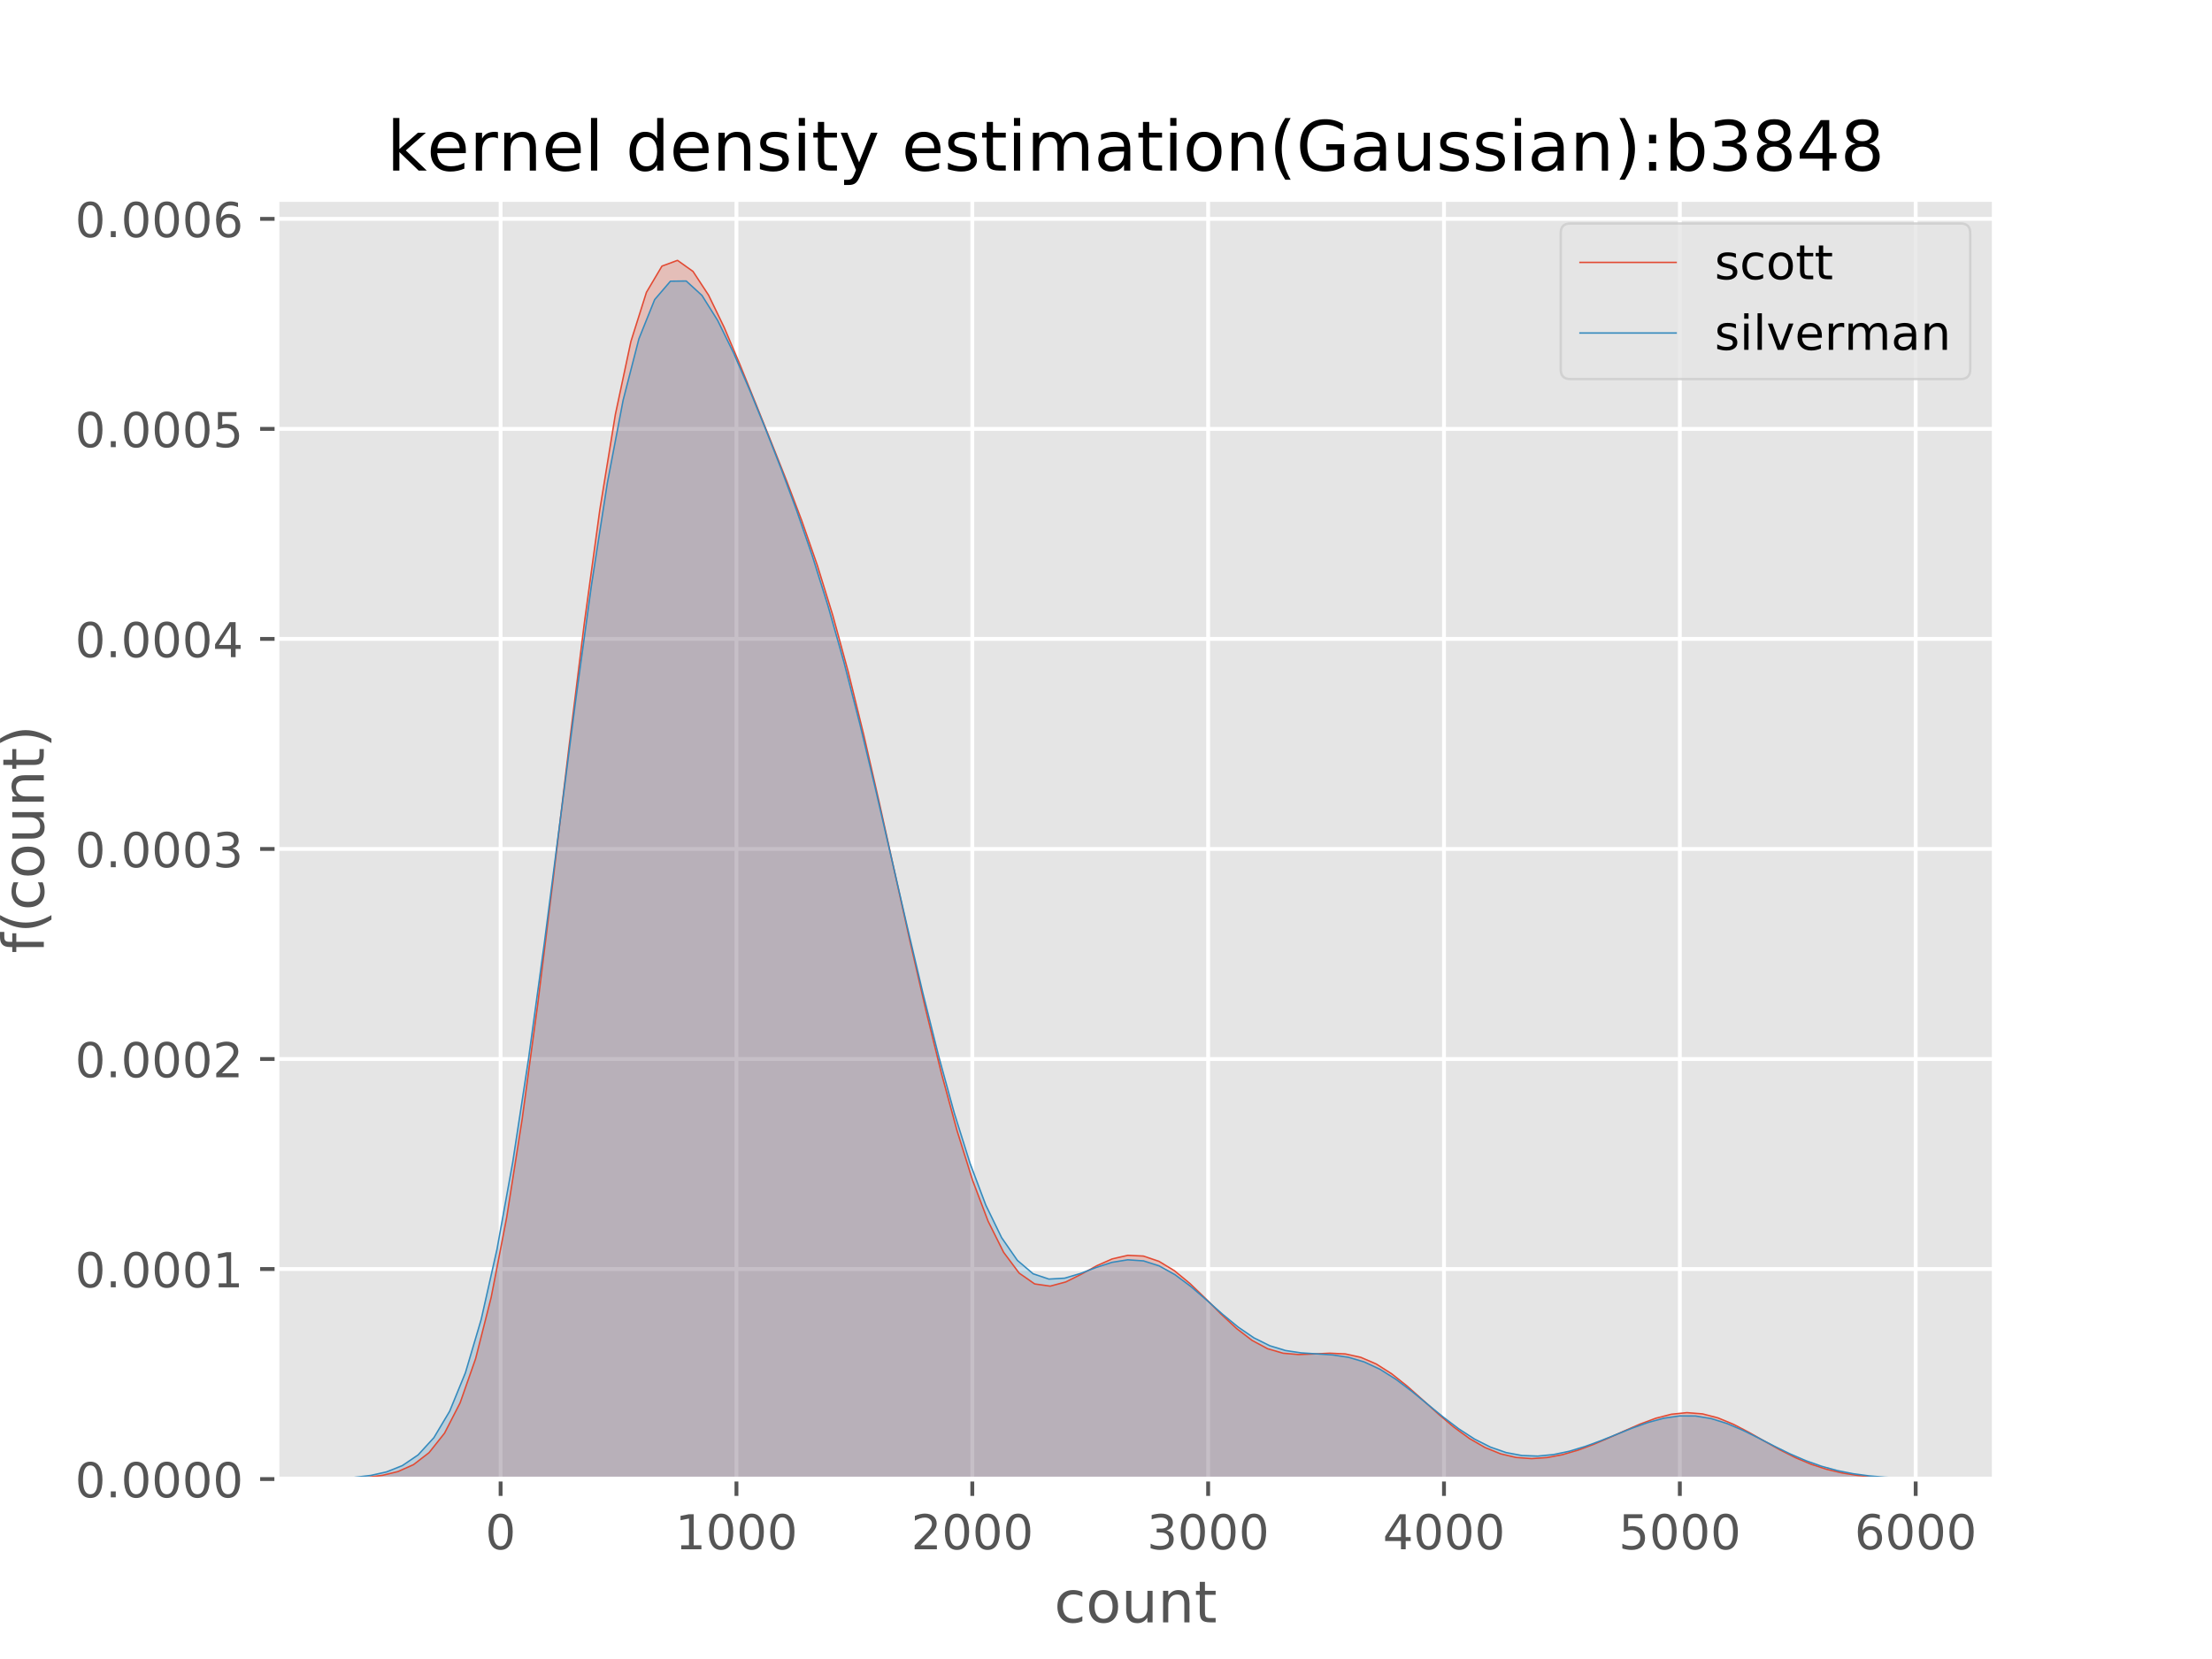 <?xml version="1.0" encoding="utf-8" standalone="no"?>
<!DOCTYPE svg PUBLIC "-//W3C//DTD SVG 1.1//EN"
  "http://www.w3.org/Graphics/SVG/1.1/DTD/svg11.dtd">
<!-- Created with matplotlib (http://matplotlib.org/) -->
<svg height="345pt" version="1.1" viewBox="0 0 460 345" width="460pt" xmlns="http://www.w3.org/2000/svg" xmlns:xlink="http://www.w3.org/1999/xlink">
 <defs>
  <style type="text/css">
*{stroke-linecap:butt;stroke-linejoin:round;}
  </style>
 </defs>
 <g id="figure_1">
  <g id="patch_1">
   <path d="M 0 345.6 
L 460.8 345.6 
L 460.8 0 
L 0 0 
z
" style="fill:#ffffff;"/>
  </g>
  <g id="axes_1">
   <g id="patch_2">
    <path d="M 57.6 307.584 
L 414.72 307.584 
L 414.72 41.472 
L 57.6 41.472 
z
" style="fill:#e5e5e5;"/>
   </g>
   <g id="matplotlib.axis_1">
    <g id="xtick_1">
     <g id="line2d_1">
      <path clip-path="url(#pe3bf2b1cbb)" d="M 104.105 307.584 
L 104.105 41.472 
" style="fill:none;stroke:#ffffff;stroke-linecap:square;stroke-width:0.8;"/>
     </g>
     <g id="line2d_2">
      <defs>
       <path d="M 0 0 
L 0 3.5 
" id="m40f4947bb1" style="stroke:#555555;stroke-width:0.8;"/>
      </defs>
      <g>
       <use style="fill:#555555;stroke:#555555;stroke-width:0.8;" x="104.105" xlink:href="#m40f4947bb1" y="307.584"/>
      </g>
     </g>
     <g id="text_1">
      <!-- 0 -->
      <defs>
       <path d="M 31.781 66.406 
Q 24.172 66.406 20.328 58.906 
Q 16.5 51.422 16.5 36.375 
Q 16.5 21.391 20.328 13.891 
Q 24.172 6.391 31.781 6.391 
Q 39.453 6.391 43.281 13.891 
Q 47.125 21.391 47.125 36.375 
Q 47.125 51.422 43.281 58.906 
Q 39.453 66.406 31.781 66.406 
z
M 31.781 74.219 
Q 44.047 74.219 50.516 64.516 
Q 56.984 54.828 56.984 36.375 
Q 56.984 17.969 50.516 8.266 
Q 44.047 -1.422 31.781 -1.422 
Q 19.531 -1.422 13.062 8.266 
Q 6.594 17.969 6.594 36.375 
Q 6.594 54.828 13.062 64.516 
Q 19.531 74.219 31.781 74.219 
z
" id="DejaVuSans-30"/>
      </defs>
      <g style="fill:#555555;" transform="translate(100.924 322.182)scale(0.1 -0.1)">
       <use xlink:href="#DejaVuSans-30"/>
      </g>
     </g>
    </g>
    <g id="xtick_2">
     <g id="line2d_3">
      <path clip-path="url(#pe3bf2b1cbb)" d="M 153.15 307.584 
L 153.15 41.472 
" style="fill:none;stroke:#ffffff;stroke-linecap:square;stroke-width:0.8;"/>
     </g>
     <g id="line2d_4">
      <g>
       <use style="fill:#555555;stroke:#555555;stroke-width:0.8;" x="153.15" xlink:href="#m40f4947bb1" y="307.584"/>
      </g>
     </g>
     <g id="text_2">
      <!-- 1000 -->
      <defs>
       <path d="M 12.406 8.297 
L 28.516 8.297 
L 28.516 63.922 
L 10.984 60.406 
L 10.984 69.391 
L 28.422 72.906 
L 38.281 72.906 
L 38.281 8.297 
L 54.391 8.297 
L 54.391 0 
L 12.406 0 
z
" id="DejaVuSans-31"/>
      </defs>
      <g style="fill:#555555;" transform="translate(140.425 322.182)scale(0.1 -0.1)">
       <use xlink:href="#DejaVuSans-31"/>
       <use x="63.623" xlink:href="#DejaVuSans-30"/>
       <use x="127.246" xlink:href="#DejaVuSans-30"/>
       <use x="190.869" xlink:href="#DejaVuSans-30"/>
      </g>
     </g>
    </g>
    <g id="xtick_3">
     <g id="line2d_5">
      <path clip-path="url(#pe3bf2b1cbb)" d="M 202.196 307.584 
L 202.196 41.472 
" style="fill:none;stroke:#ffffff;stroke-linecap:square;stroke-width:0.8;"/>
     </g>
     <g id="line2d_6">
      <g>
       <use style="fill:#555555;stroke:#555555;stroke-width:0.8;" x="202.196" xlink:href="#m40f4947bb1" y="307.584"/>
      </g>
     </g>
     <g id="text_3">
      <!-- 2000 -->
      <defs>
       <path d="M 19.188 8.297 
L 53.609 8.297 
L 53.609 0 
L 7.328 0 
L 7.328 8.297 
Q 12.938 14.109 22.625 23.891 
Q 32.328 33.688 34.812 36.531 
Q 39.547 41.844 41.422 45.531 
Q 43.312 49.219 43.312 52.781 
Q 43.312 58.594 39.234 62.25 
Q 35.156 65.922 28.609 65.922 
Q 23.969 65.922 18.812 64.312 
Q 13.672 62.703 7.812 59.422 
L 7.812 69.391 
Q 13.766 71.781 18.938 73 
Q 24.125 74.219 28.422 74.219 
Q 39.75 74.219 46.484 68.547 
Q 53.219 62.891 53.219 53.422 
Q 53.219 48.922 51.531 44.891 
Q 49.859 40.875 45.406 35.406 
Q 44.188 33.984 37.641 27.219 
Q 31.109 20.453 19.188 8.297 
z
" id="DejaVuSans-32"/>
      </defs>
      <g style="fill:#555555;" transform="translate(189.471 322.182)scale(0.1 -0.1)">
       <use xlink:href="#DejaVuSans-32"/>
       <use x="63.623" xlink:href="#DejaVuSans-30"/>
       <use x="127.246" xlink:href="#DejaVuSans-30"/>
       <use x="190.869" xlink:href="#DejaVuSans-30"/>
      </g>
     </g>
    </g>
    <g id="xtick_4">
     <g id="line2d_7">
      <path clip-path="url(#pe3bf2b1cbb)" d="M 251.241 307.584 
L 251.241 41.472 
" style="fill:none;stroke:#ffffff;stroke-linecap:square;stroke-width:0.8;"/>
     </g>
     <g id="line2d_8">
      <g>
       <use style="fill:#555555;stroke:#555555;stroke-width:0.8;" x="251.241" xlink:href="#m40f4947bb1" y="307.584"/>
      </g>
     </g>
     <g id="text_4">
      <!-- 3000 -->
      <defs>
       <path d="M 40.578 39.312 
Q 47.656 37.797 51.625 33 
Q 55.609 28.219 55.609 21.188 
Q 55.609 10.406 48.188 4.484 
Q 40.766 -1.422 27.094 -1.422 
Q 22.516 -1.422 17.656 -0.516 
Q 12.797 0.391 7.625 2.203 
L 7.625 11.719 
Q 11.719 9.328 16.594 8.109 
Q 21.484 6.891 26.812 6.891 
Q 36.078 6.891 40.938 10.547 
Q 45.797 14.203 45.797 21.188 
Q 45.797 27.641 41.281 31.266 
Q 36.766 34.906 28.719 34.906 
L 20.219 34.906 
L 20.219 43.016 
L 29.109 43.016 
Q 36.375 43.016 40.234 45.922 
Q 44.094 48.828 44.094 54.297 
Q 44.094 59.906 40.109 62.906 
Q 36.141 65.922 28.719 65.922 
Q 24.656 65.922 20.016 65.031 
Q 15.375 64.156 9.812 62.312 
L 9.812 71.094 
Q 15.438 72.656 20.344 73.438 
Q 25.25 74.219 29.594 74.219 
Q 40.828 74.219 47.359 69.109 
Q 53.906 64.016 53.906 55.328 
Q 53.906 49.266 50.438 45.094 
Q 46.969 40.922 40.578 39.312 
z
" id="DejaVuSans-33"/>
      </defs>
      <g style="fill:#555555;" transform="translate(238.516 322.182)scale(0.1 -0.1)">
       <use xlink:href="#DejaVuSans-33"/>
       <use x="63.623" xlink:href="#DejaVuSans-30"/>
       <use x="127.246" xlink:href="#DejaVuSans-30"/>
       <use x="190.869" xlink:href="#DejaVuSans-30"/>
      </g>
     </g>
    </g>
    <g id="xtick_5">
     <g id="line2d_9">
      <path clip-path="url(#pe3bf2b1cbb)" d="M 300.287 307.584 
L 300.287 41.472 
" style="fill:none;stroke:#ffffff;stroke-linecap:square;stroke-width:0.8;"/>
     </g>
     <g id="line2d_10">
      <g>
       <use style="fill:#555555;stroke:#555555;stroke-width:0.8;" x="300.287" xlink:href="#m40f4947bb1" y="307.584"/>
      </g>
     </g>
     <g id="text_5">
      <!-- 4000 -->
      <defs>
       <path d="M 37.797 64.312 
L 12.891 25.391 
L 37.797 25.391 
z
M 35.203 72.906 
L 47.609 72.906 
L 47.609 25.391 
L 58.016 25.391 
L 58.016 17.188 
L 47.609 17.188 
L 47.609 0 
L 37.797 0 
L 37.797 17.188 
L 4.891 17.188 
L 4.891 26.703 
z
" id="DejaVuSans-34"/>
      </defs>
      <g style="fill:#555555;" transform="translate(287.562 322.182)scale(0.1 -0.1)">
       <use xlink:href="#DejaVuSans-34"/>
       <use x="63.623" xlink:href="#DejaVuSans-30"/>
       <use x="127.246" xlink:href="#DejaVuSans-30"/>
       <use x="190.869" xlink:href="#DejaVuSans-30"/>
      </g>
     </g>
    </g>
    <g id="xtick_6">
     <g id="line2d_11">
      <path clip-path="url(#pe3bf2b1cbb)" d="M 349.333 307.584 
L 349.333 41.472 
" style="fill:none;stroke:#ffffff;stroke-linecap:square;stroke-width:0.8;"/>
     </g>
     <g id="line2d_12">
      <g>
       <use style="fill:#555555;stroke:#555555;stroke-width:0.8;" x="349.333" xlink:href="#m40f4947bb1" y="307.584"/>
      </g>
     </g>
     <g id="text_6">
      <!-- 5000 -->
      <defs>
       <path d="M 10.797 72.906 
L 49.516 72.906 
L 49.516 64.594 
L 19.828 64.594 
L 19.828 46.734 
Q 21.969 47.469 24.109 47.828 
Q 26.266 48.188 28.422 48.188 
Q 40.625 48.188 47.75 41.5 
Q 54.891 34.812 54.891 23.391 
Q 54.891 11.625 47.562 5.094 
Q 40.234 -1.422 26.906 -1.422 
Q 22.312 -1.422 17.547 -0.641 
Q 12.797 0.141 7.719 1.703 
L 7.719 11.625 
Q 12.109 9.234 16.797 8.062 
Q 21.484 6.891 26.703 6.891 
Q 35.156 6.891 40.078 11.328 
Q 45.016 15.766 45.016 23.391 
Q 45.016 31 40.078 35.438 
Q 35.156 39.891 26.703 39.891 
Q 22.75 39.891 18.812 39.016 
Q 14.891 38.141 10.797 36.281 
z
" id="DejaVuSans-35"/>
      </defs>
      <g style="fill:#555555;" transform="translate(336.608 322.182)scale(0.1 -0.1)">
       <use xlink:href="#DejaVuSans-35"/>
       <use x="63.623" xlink:href="#DejaVuSans-30"/>
       <use x="127.246" xlink:href="#DejaVuSans-30"/>
       <use x="190.869" xlink:href="#DejaVuSans-30"/>
      </g>
     </g>
    </g>
    <g id="xtick_7">
     <g id="line2d_13">
      <path clip-path="url(#pe3bf2b1cbb)" d="M 398.378 307.584 
L 398.378 41.472 
" style="fill:none;stroke:#ffffff;stroke-linecap:square;stroke-width:0.8;"/>
     </g>
     <g id="line2d_14">
      <g>
       <use style="fill:#555555;stroke:#555555;stroke-width:0.8;" x="398.378" xlink:href="#m40f4947bb1" y="307.584"/>
      </g>
     </g>
     <g id="text_7">
      <!-- 6000 -->
      <defs>
       <path d="M 33.016 40.375 
Q 26.375 40.375 22.484 35.828 
Q 18.609 31.297 18.609 23.391 
Q 18.609 15.531 22.484 10.953 
Q 26.375 6.391 33.016 6.391 
Q 39.656 6.391 43.531 10.953 
Q 47.406 15.531 47.406 23.391 
Q 47.406 31.297 43.531 35.828 
Q 39.656 40.375 33.016 40.375 
z
M 52.594 71.297 
L 52.594 62.312 
Q 48.875 64.062 45.094 64.984 
Q 41.312 65.922 37.594 65.922 
Q 27.828 65.922 22.672 59.328 
Q 17.531 52.734 16.797 39.406 
Q 19.672 43.656 24.016 45.922 
Q 28.375 48.188 33.594 48.188 
Q 44.578 48.188 50.953 41.516 
Q 57.328 34.859 57.328 23.391 
Q 57.328 12.156 50.688 5.359 
Q 44.047 -1.422 33.016 -1.422 
Q 20.359 -1.422 13.672 8.266 
Q 6.984 17.969 6.984 36.375 
Q 6.984 53.656 15.188 63.938 
Q 23.391 74.219 37.203 74.219 
Q 40.922 74.219 44.703 73.484 
Q 48.484 72.75 52.594 71.297 
z
" id="DejaVuSans-36"/>
      </defs>
      <g style="fill:#555555;" transform="translate(385.653 322.182)scale(0.1 -0.1)">
       <use xlink:href="#DejaVuSans-36"/>
       <use x="63.623" xlink:href="#DejaVuSans-30"/>
       <use x="127.246" xlink:href="#DejaVuSans-30"/>
       <use x="190.869" xlink:href="#DejaVuSans-30"/>
      </g>
     </g>
    </g>
    <g id="text_8">
     <!-- count -->
     <defs>
      <path d="M 48.781 52.594 
L 48.781 44.188 
Q 44.969 46.297 41.141 47.344 
Q 37.312 48.391 33.406 48.391 
Q 24.656 48.391 19.812 42.844 
Q 14.984 37.312 14.984 27.297 
Q 14.984 17.281 19.812 11.734 
Q 24.656 6.203 33.406 6.203 
Q 37.312 6.203 41.141 7.25 
Q 44.969 8.297 48.781 10.406 
L 48.781 2.094 
Q 45.016 0.344 40.984 -0.531 
Q 36.969 -1.422 32.422 -1.422 
Q 20.062 -1.422 12.781 6.344 
Q 5.516 14.109 5.516 27.297 
Q 5.516 40.672 12.859 48.328 
Q 20.219 56 33.016 56 
Q 37.156 56 41.109 55.141 
Q 45.062 54.297 48.781 52.594 
z
" id="DejaVuSans-63"/>
      <path d="M 30.609 48.391 
Q 23.391 48.391 19.188 42.75 
Q 14.984 37.109 14.984 27.297 
Q 14.984 17.484 19.156 11.844 
Q 23.344 6.203 30.609 6.203 
Q 37.797 6.203 41.984 11.859 
Q 46.188 17.531 46.188 27.297 
Q 46.188 37.016 41.984 42.703 
Q 37.797 48.391 30.609 48.391 
z
M 30.609 56 
Q 42.328 56 49.016 48.375 
Q 55.719 40.766 55.719 27.297 
Q 55.719 13.875 49.016 6.219 
Q 42.328 -1.422 30.609 -1.422 
Q 18.844 -1.422 12.172 6.219 
Q 5.516 13.875 5.516 27.297 
Q 5.516 40.766 12.172 48.375 
Q 18.844 56 30.609 56 
z
" id="DejaVuSans-6f"/>
      <path d="M 8.5 21.578 
L 8.5 54.688 
L 17.484 54.688 
L 17.484 21.922 
Q 17.484 14.156 20.5 10.266 
Q 23.531 6.391 29.594 6.391 
Q 36.859 6.391 41.078 11.031 
Q 45.312 15.672 45.312 23.688 
L 45.312 54.688 
L 54.297 54.688 
L 54.297 0 
L 45.312 0 
L 45.312 8.406 
Q 42.047 3.422 37.719 1 
Q 33.406 -1.422 27.688 -1.422 
Q 18.266 -1.422 13.375 4.438 
Q 8.5 10.297 8.5 21.578 
z
M 31.109 56 
z
" id="DejaVuSans-75"/>
      <path d="M 54.891 33.016 
L 54.891 0 
L 45.906 0 
L 45.906 32.719 
Q 45.906 40.484 42.875 44.328 
Q 39.844 48.188 33.797 48.188 
Q 26.516 48.188 22.312 43.547 
Q 18.109 38.922 18.109 30.906 
L 18.109 0 
L 9.078 0 
L 9.078 54.688 
L 18.109 54.688 
L 18.109 46.188 
Q 21.344 51.125 25.703 53.562 
Q 30.078 56 35.797 56 
Q 45.219 56 50.047 50.172 
Q 54.891 44.344 54.891 33.016 
z
" id="DejaVuSans-6e"/>
      <path d="M 18.312 70.219 
L 18.312 54.688 
L 36.812 54.688 
L 36.812 47.703 
L 18.312 47.703 
L 18.312 18.016 
Q 18.312 11.328 20.141 9.422 
Q 21.969 7.516 27.594 7.516 
L 36.812 7.516 
L 36.812 0 
L 27.594 0 
Q 17.188 0 13.234 3.875 
Q 9.281 7.766 9.281 18.016 
L 9.281 47.703 
L 2.688 47.703 
L 2.688 54.688 
L 9.281 54.688 
L 9.281 70.219 
z
" id="DejaVuSans-74"/>
     </defs>
     <g style="fill:#555555;" transform="translate(219.232 337.38)scale(0.12 -0.12)">
      <use xlink:href="#DejaVuSans-63"/>
      <use x="54.98" xlink:href="#DejaVuSans-6f"/>
      <use x="116.162" xlink:href="#DejaVuSans-75"/>
      <use x="179.541" xlink:href="#DejaVuSans-6e"/>
      <use x="242.92" xlink:href="#DejaVuSans-74"/>
     </g>
    </g>
   </g>
   <g id="matplotlib.axis_2">
    <g id="ytick_1">
     <g id="line2d_15">
      <path clip-path="url(#pe3bf2b1cbb)" d="M 57.6 307.584 
L 414.72 307.584 
" style="fill:none;stroke:#ffffff;stroke-linecap:square;stroke-width:0.8;"/>
     </g>
     <g id="line2d_16">
      <defs>
       <path d="M 0 0 
L -3.5 0 
" id="m3e14f844fe" style="stroke:#555555;stroke-width:0.8;"/>
      </defs>
      <g>
       <use style="fill:#555555;stroke:#555555;stroke-width:0.8;" x="57.6" xlink:href="#m3e14f844fe" y="307.584"/>
      </g>
     </g>
     <g id="text_9">
      <!-- 0.0000 -->
      <defs>
       <path d="M 10.688 12.406 
L 21 12.406 
L 21 0 
L 10.688 0 
z
" id="DejaVuSans-2e"/>
      </defs>
      <g style="fill:#555555;" transform="translate(15.609 311.383)scale(0.1 -0.1)">
       <use xlink:href="#DejaVuSans-30"/>
       <use x="63.623" xlink:href="#DejaVuSans-2e"/>
       <use x="95.41" xlink:href="#DejaVuSans-30"/>
       <use x="159.033" xlink:href="#DejaVuSans-30"/>
       <use x="222.656" xlink:href="#DejaVuSans-30"/>
       <use x="286.279" xlink:href="#DejaVuSans-30"/>
      </g>
     </g>
    </g>
    <g id="ytick_2">
     <g id="line2d_17">
      <path clip-path="url(#pe3bf2b1cbb)" d="M 57.6 263.905 
L 414.72 263.905 
" style="fill:none;stroke:#ffffff;stroke-linecap:square;stroke-width:0.8;"/>
     </g>
     <g id="line2d_18">
      <g>
       <use style="fill:#555555;stroke:#555555;stroke-width:0.8;" x="57.6" xlink:href="#m3e14f844fe" y="263.905"/>
      </g>
     </g>
     <g id="text_10">
      <!-- 0.0001 -->
      <g style="fill:#555555;" transform="translate(15.609 267.704)scale(0.1 -0.1)">
       <use xlink:href="#DejaVuSans-30"/>
       <use x="63.623" xlink:href="#DejaVuSans-2e"/>
       <use x="95.41" xlink:href="#DejaVuSans-30"/>
       <use x="159.033" xlink:href="#DejaVuSans-30"/>
       <use x="222.656" xlink:href="#DejaVuSans-30"/>
       <use x="286.279" xlink:href="#DejaVuSans-31"/>
      </g>
     </g>
    </g>
    <g id="ytick_3">
     <g id="line2d_19">
      <path clip-path="url(#pe3bf2b1cbb)" d="M 57.6 220.226 
L 414.72 220.226 
" style="fill:none;stroke:#ffffff;stroke-linecap:square;stroke-width:0.8;"/>
     </g>
     <g id="line2d_20">
      <g>
       <use style="fill:#555555;stroke:#555555;stroke-width:0.8;" x="57.6" xlink:href="#m3e14f844fe" y="220.226"/>
      </g>
     </g>
     <g id="text_11">
      <!-- 0.0002 -->
      <g style="fill:#555555;" transform="translate(15.609 224.025)scale(0.1 -0.1)">
       <use xlink:href="#DejaVuSans-30"/>
       <use x="63.623" xlink:href="#DejaVuSans-2e"/>
       <use x="95.41" xlink:href="#DejaVuSans-30"/>
       <use x="159.033" xlink:href="#DejaVuSans-30"/>
       <use x="222.656" xlink:href="#DejaVuSans-30"/>
       <use x="286.279" xlink:href="#DejaVuSans-32"/>
      </g>
     </g>
    </g>
    <g id="ytick_4">
     <g id="line2d_21">
      <path clip-path="url(#pe3bf2b1cbb)" d="M 57.6 176.547 
L 414.72 176.547 
" style="fill:none;stroke:#ffffff;stroke-linecap:square;stroke-width:0.8;"/>
     </g>
     <g id="line2d_22">
      <g>
       <use style="fill:#555555;stroke:#555555;stroke-width:0.8;" x="57.6" xlink:href="#m3e14f844fe" y="176.547"/>
      </g>
     </g>
     <g id="text_12">
      <!-- 0.0003 -->
      <g style="fill:#555555;" transform="translate(15.609 180.347)scale(0.1 -0.1)">
       <use xlink:href="#DejaVuSans-30"/>
       <use x="63.623" xlink:href="#DejaVuSans-2e"/>
       <use x="95.41" xlink:href="#DejaVuSans-30"/>
       <use x="159.033" xlink:href="#DejaVuSans-30"/>
       <use x="222.656" xlink:href="#DejaVuSans-30"/>
       <use x="286.279" xlink:href="#DejaVuSans-33"/>
      </g>
     </g>
    </g>
    <g id="ytick_5">
     <g id="line2d_23">
      <path clip-path="url(#pe3bf2b1cbb)" d="M 57.6 132.869 
L 414.72 132.869 
" style="fill:none;stroke:#ffffff;stroke-linecap:square;stroke-width:0.8;"/>
     </g>
     <g id="line2d_24">
      <g>
       <use style="fill:#555555;stroke:#555555;stroke-width:0.8;" x="57.6" xlink:href="#m3e14f844fe" y="132.869"/>
      </g>
     </g>
     <g id="text_13">
      <!-- 0.0004 -->
      <g style="fill:#555555;" transform="translate(15.609 136.668)scale(0.1 -0.1)">
       <use xlink:href="#DejaVuSans-30"/>
       <use x="63.623" xlink:href="#DejaVuSans-2e"/>
       <use x="95.41" xlink:href="#DejaVuSans-30"/>
       <use x="159.033" xlink:href="#DejaVuSans-30"/>
       <use x="222.656" xlink:href="#DejaVuSans-30"/>
       <use x="286.279" xlink:href="#DejaVuSans-34"/>
      </g>
     </g>
    </g>
    <g id="ytick_6">
     <g id="line2d_25">
      <path clip-path="url(#pe3bf2b1cbb)" d="M 57.6 89.19 
L 414.72 89.19 
" style="fill:none;stroke:#ffffff;stroke-linecap:square;stroke-width:0.8;"/>
     </g>
     <g id="line2d_26">
      <g>
       <use style="fill:#555555;stroke:#555555;stroke-width:0.8;" x="57.6" xlink:href="#m3e14f844fe" y="89.19"/>
      </g>
     </g>
     <g id="text_14">
      <!-- 0.0005 -->
      <g style="fill:#555555;" transform="translate(15.609 92.989)scale(0.1 -0.1)">
       <use xlink:href="#DejaVuSans-30"/>
       <use x="63.623" xlink:href="#DejaVuSans-2e"/>
       <use x="95.41" xlink:href="#DejaVuSans-30"/>
       <use x="159.033" xlink:href="#DejaVuSans-30"/>
       <use x="222.656" xlink:href="#DejaVuSans-30"/>
       <use x="286.279" xlink:href="#DejaVuSans-35"/>
      </g>
     </g>
    </g>
    <g id="ytick_7">
     <g id="line2d_27">
      <path clip-path="url(#pe3bf2b1cbb)" d="M 57.6 45.511 
L 414.72 45.511 
" style="fill:none;stroke:#ffffff;stroke-linecap:square;stroke-width:0.8;"/>
     </g>
     <g id="line2d_28">
      <g>
       <use style="fill:#555555;stroke:#555555;stroke-width:0.8;" x="57.6" xlink:href="#m3e14f844fe" y="45.511"/>
      </g>
     </g>
     <g id="text_15">
      <!-- 0.0006 -->
      <g style="fill:#555555;" transform="translate(15.609 49.31)scale(0.1 -0.1)">
       <use xlink:href="#DejaVuSans-30"/>
       <use x="63.623" xlink:href="#DejaVuSans-2e"/>
       <use x="95.41" xlink:href="#DejaVuSans-30"/>
       <use x="159.033" xlink:href="#DejaVuSans-30"/>
       <use x="222.656" xlink:href="#DejaVuSans-30"/>
       <use x="286.279" xlink:href="#DejaVuSans-36"/>
      </g>
     </g>
    </g>
    <g id="text_16">
     <!-- f(count) -->
     <defs>
      <path d="M 37.109 75.984 
L 37.109 68.5 
L 28.516 68.5 
Q 23.688 68.5 21.797 66.547 
Q 19.922 64.594 19.922 59.516 
L 19.922 54.688 
L 34.719 54.688 
L 34.719 47.703 
L 19.922 47.703 
L 19.922 0 
L 10.891 0 
L 10.891 47.703 
L 2.297 47.703 
L 2.297 54.688 
L 10.891 54.688 
L 10.891 58.5 
Q 10.891 67.625 15.141 71.797 
Q 19.391 75.984 28.609 75.984 
z
" id="DejaVuSans-66"/>
      <path d="M 31 75.875 
Q 24.469 64.656 21.281 53.656 
Q 18.109 42.672 18.109 31.391 
Q 18.109 20.125 21.312 9.062 
Q 24.516 -2 31 -13.188 
L 23.188 -13.188 
Q 15.875 -1.703 12.234 9.375 
Q 8.594 20.453 8.594 31.391 
Q 8.594 42.281 12.203 53.312 
Q 15.828 64.359 23.188 75.875 
z
" id="DejaVuSans-28"/>
      <path d="M 8.016 75.875 
L 15.828 75.875 
Q 23.141 64.359 26.781 53.312 
Q 30.422 42.281 30.422 31.391 
Q 30.422 20.453 26.781 9.375 
Q 23.141 -1.703 15.828 -13.188 
L 8.016 -13.188 
Q 14.5 -2 17.703 9.062 
Q 20.906 20.125 20.906 31.391 
Q 20.906 42.672 17.703 53.656 
Q 14.5 64.656 8.016 75.875 
z
" id="DejaVuSans-29"/>
     </defs>
     <g style="fill:#555555;" transform="translate(9.114 198.25)rotate(-90)scale(0.12 -0.12)">
      <use xlink:href="#DejaVuSans-66"/>
      <use x="35.205" xlink:href="#DejaVuSans-28"/>
      <use x="74.219" xlink:href="#DejaVuSans-63"/>
      <use x="129.199" xlink:href="#DejaVuSans-6f"/>
      <use x="190.381" xlink:href="#DejaVuSans-75"/>
      <use x="253.76" xlink:href="#DejaVuSans-6e"/>
      <use x="317.139" xlink:href="#DejaVuSans-74"/>
      <use x="356.348" xlink:href="#DejaVuSans-29"/>
     </g>
    </g>
   </g>
   <g id="PolyCollection_1">
    <path clip-path="url(#pe3bf2b1cbb)" d="M 76.301 307.219 
L 76.301 307.584 
L 79.531 307.584 
L 82.76 307.584 
L 85.99 307.584 
L 89.219 307.584 
L 92.449 307.584 
L 95.678 307.584 
L 98.908 307.584 
L 102.137 307.584 
L 105.367 307.584 
L 108.596 307.584 
L 111.826 307.584 
L 115.055 307.584 
L 118.284 307.584 
L 121.514 307.584 
L 124.743 307.584 
L 127.973 307.584 
L 131.202 307.584 
L 134.432 307.584 
L 137.661 307.584 
L 140.891 307.584 
L 144.12 307.584 
L 147.35 307.584 
L 150.579 307.584 
L 153.809 307.584 
L 157.038 307.584 
L 160.268 307.584 
L 163.497 307.584 
L 166.726 307.584 
L 169.956 307.584 
L 173.185 307.584 
L 176.415 307.584 
L 179.644 307.584 
L 182.874 307.584 
L 186.103 307.584 
L 189.333 307.584 
L 192.562 307.584 
L 195.792 307.584 
L 199.021 307.584 
L 202.251 307.584 
L 205.48 307.584 
L 208.71 307.584 
L 211.939 307.584 
L 215.168 307.584 
L 218.398 307.584 
L 221.627 307.584 
L 224.857 307.584 
L 228.086 307.584 
L 231.316 307.584 
L 234.545 307.584 
L 237.775 307.584 
L 241.004 307.584 
L 244.234 307.584 
L 247.463 307.584 
L 250.693 307.584 
L 253.922 307.584 
L 257.152 307.584 
L 260.381 307.584 
L 263.61 307.584 
L 266.84 307.584 
L 270.069 307.584 
L 273.299 307.584 
L 276.528 307.584 
L 279.758 307.584 
L 282.987 307.584 
L 286.217 307.584 
L 289.446 307.584 
L 292.676 307.584 
L 295.905 307.584 
L 299.135 307.584 
L 302.364 307.584 
L 305.594 307.584 
L 308.823 307.584 
L 312.052 307.584 
L 315.282 307.584 
L 318.511 307.584 
L 321.741 307.584 
L 324.97 307.584 
L 328.2 307.584 
L 331.429 307.584 
L 334.659 307.584 
L 337.888 307.584 
L 341.118 307.584 
L 344.347 307.584 
L 347.577 307.584 
L 350.806 307.584 
L 354.036 307.584 
L 357.265 307.584 
L 360.494 307.584 
L 363.724 307.584 
L 366.953 307.584 
L 370.183 307.584 
L 373.412 307.584 
L 376.642 307.584 
L 379.871 307.584 
L 383.101 307.584 
L 386.33 307.584 
L 389.56 307.584 
L 392.789 307.584 
L 396.019 307.584 
L 396.019 307.47 
L 396.019 307.47 
L 392.789 307.358 
L 389.56 307.161 
L 386.33 306.831 
L 383.101 306.314 
L 379.871 305.552 
L 376.642 304.501 
L 373.412 303.146 
L 370.183 301.519 
L 366.953 299.713 
L 363.724 297.877 
L 360.494 296.196 
L 357.265 294.86 
L 354.036 294.023 
L 350.806 293.77 
L 347.577 294.099 
L 344.347 294.93 
L 341.118 296.126 
L 337.888 297.526 
L 334.659 298.978 
L 331.429 300.353 
L 328.2 301.552 
L 324.97 302.493 
L 321.741 303.108 
L 318.511 303.329 
L 315.282 303.09 
L 312.052 302.332 
L 308.823 301.02 
L 305.594 299.156 
L 302.364 296.8 
L 299.135 294.073 
L 295.905 291.159 
L 292.676 288.291 
L 289.446 285.717 
L 286.217 283.661 
L 282.987 282.266 
L 279.758 281.556 
L 276.528 281.408 
L 273.299 281.567 
L 270.069 281.686 
L 266.84 281.414 
L 263.61 280.477 
L 260.381 278.746 
L 257.152 276.272 
L 253.922 273.261 
L 250.693 270.028 
L 247.463 266.92 
L 244.234 264.258 
L 241.004 262.297 
L 237.775 261.207 
L 234.545 261.054 
L 231.316 261.789 
L 228.086 263.217 
L 224.857 264.984 
L 221.627 266.594 
L 218.398 267.46 
L 215.168 267.002 
L 211.939 264.752 
L 208.71 260.425 
L 205.48 253.952 
L 202.251 245.443 
L 199.021 235.124 
L 195.792 223.267 
L 192.562 210.166 
L 189.333 196.147 
L 186.103 181.604 
L 182.874 167.017 
L 179.644 152.916 
L 176.415 139.791 
L 173.185 127.97 
L 169.956 117.525 
L 166.726 108.258 
L 163.497 99.78 
L 160.268 91.669 
L 157.038 83.636 
L 153.809 75.661 
L 150.579 68.046 
L 147.35 61.379 
L 144.12 56.449 
L 140.891 54.144 
L 137.661 55.336 
L 134.432 60.783 
L 131.202 71.006 
L 127.973 86.171 
L 124.743 105.971 
L 121.514 129.574 
L 118.284 155.672 
L 115.055 182.643 
L 111.826 208.801 
L 108.596 232.666 
L 105.367 253.179 
L 102.137 269.81 
L 98.908 282.539 
L 95.678 291.741 
L 92.449 298.031 
L 89.219 302.096 
L 85.99 304.582 
L 82.76 306.021 
L 79.531 306.809 
L 76.301 307.219 
z
" style="fill:#e24a33;fill-opacity:0.25;"/>
   </g>
   <g id="PolyCollection_2">
    <path clip-path="url(#pe3bf2b1cbb)" d="M 73.833 307.214 
L 73.833 307.584 
L 77.112 307.584 
L 80.391 307.584 
L 83.671 307.584 
L 86.95 307.584 
L 90.229 307.584 
L 93.509 307.584 
L 96.788 307.584 
L 100.067 307.584 
L 103.347 307.584 
L 106.626 307.584 
L 109.905 307.584 
L 113.185 307.584 
L 116.464 307.584 
L 119.743 307.584 
L 123.023 307.584 
L 126.302 307.584 
L 129.581 307.584 
L 132.861 307.584 
L 136.14 307.584 
L 139.42 307.584 
L 142.699 307.584 
L 145.978 307.584 
L 149.258 307.584 
L 152.537 307.584 
L 155.816 307.584 
L 159.096 307.584 
L 162.375 307.584 
L 165.654 307.584 
L 168.934 307.584 
L 172.213 307.584 
L 175.492 307.584 
L 178.772 307.584 
L 182.051 307.584 
L 185.33 307.584 
L 188.61 307.584 
L 191.889 307.584 
L 195.168 307.584 
L 198.448 307.584 
L 201.727 307.584 
L 205.006 307.584 
L 208.286 307.584 
L 211.565 307.584 
L 214.844 307.584 
L 218.124 307.584 
L 221.403 307.584 
L 224.682 307.584 
L 227.962 307.584 
L 231.241 307.584 
L 234.52 307.584 
L 237.8 307.584 
L 241.079 307.584 
L 244.358 307.584 
L 247.638 307.584 
L 250.917 307.584 
L 254.196 307.584 
L 257.476 307.584 
L 260.755 307.584 
L 264.034 307.584 
L 267.314 307.584 
L 270.593 307.584 
L 273.872 307.584 
L 277.152 307.584 
L 280.431 307.584 
L 283.71 307.584 
L 286.99 307.584 
L 290.269 307.584 
L 293.548 307.584 
L 296.828 307.584 
L 300.107 307.584 
L 303.386 307.584 
L 306.666 307.584 
L 309.945 307.584 
L 313.224 307.584 
L 316.504 307.584 
L 319.783 307.584 
L 323.062 307.584 
L 326.342 307.584 
L 329.621 307.584 
L 332.9 307.584 
L 336.18 307.584 
L 339.459 307.584 
L 342.739 307.584 
L 346.018 307.584 
L 349.297 307.584 
L 352.577 307.584 
L 355.856 307.584 
L 359.135 307.584 
L 362.415 307.584 
L 365.694 307.584 
L 368.973 307.584 
L 372.253 307.584 
L 375.532 307.584 
L 378.811 307.584 
L 382.091 307.584 
L 385.37 307.584 
L 388.649 307.584 
L 391.929 307.584 
L 395.208 307.584 
L 398.487 307.584 
L 398.487 307.475 
L 398.487 307.475 
L 395.208 307.375 
L 391.929 307.2 
L 388.649 306.914 
L 385.37 306.47 
L 382.091 305.82 
L 378.811 304.922 
L 375.532 303.758 
L 372.253 302.343 
L 368.973 300.736 
L 365.694 299.047 
L 362.415 297.423 
L 359.135 296.026 
L 355.856 295.003 
L 352.577 294.462 
L 349.297 294.444 
L 346.018 294.922 
L 342.739 295.808 
L 339.459 296.977 
L 336.18 298.288 
L 332.9 299.604 
L 329.621 300.807 
L 326.342 301.796 
L 323.062 302.487 
L 319.783 302.806 
L 316.504 302.685 
L 313.224 302.072 
L 309.945 300.935 
L 306.666 299.279 
L 303.386 297.155 
L 300.107 294.67 
L 296.828 291.984 
L 293.548 289.296 
L 290.269 286.824 
L 286.99 284.758 
L 283.71 283.226 
L 280.431 282.259 
L 277.152 281.765 
L 273.872 281.549 
L 270.593 281.337 
L 267.314 280.845 
L 264.034 279.844 
L 260.755 278.213 
L 257.476 275.971 
L 254.196 273.269 
L 250.917 270.357 
L 247.638 267.533 
L 244.358 265.087 
L 241.079 263.259 
L 237.8 262.207 
L 234.52 261.982 
L 231.241 262.509 
L 227.962 263.574 
L 224.682 264.827 
L 221.403 265.805 
L 218.124 265.993 
L 214.844 264.891 
L 211.565 262.099 
L 208.286 257.367 
L 205.006 250.614 
L 201.727 241.914 
L 198.448 231.457 
L 195.168 219.509 
L 191.889 206.392 
L 188.61 192.479 
L 185.33 178.199 
L 182.051 164.017 
L 178.772 150.384 
L 175.492 137.667 
L 172.213 126.076 
L 168.934 115.616 
L 165.654 106.118 
L 162.375 97.309 
L 159.096 88.943 
L 155.816 80.917 
L 152.537 73.361 
L 149.258 66.663 
L 145.978 61.434 
L 142.699 58.436 
L 139.42 58.479 
L 136.14 62.303 
L 132.861 70.468 
L 129.581 83.227 
L 126.302 100.439 
L 123.023 121.511 
L 119.743 145.422 
L 116.464 170.825 
L 113.185 196.232 
L 109.905 220.228 
L 106.626 241.669 
L 103.347 259.817 
L 100.067 274.379 
L 96.788 285.465 
L 93.509 293.476 
L 90.229 298.974 
L 86.95 302.559 
L 83.671 304.781 
L 80.391 306.09 
L 77.112 306.823 
L 73.833 307.214 
z
" style="fill:#348abd;fill-opacity:0.25;"/>
   </g>
   <g id="line2d_29">
    <path clip-path="url(#pe3bf2b1cbb)" d="M 76.301 307.219 
L 79.531 306.809 
L 82.76 306.021 
L 85.99 304.582 
L 89.219 302.096 
L 92.449 298.031 
L 95.678 291.741 
L 98.908 282.539 
L 102.137 269.81 
L 105.367 253.179 
L 108.596 232.666 
L 111.826 208.801 
L 115.055 182.643 
L 118.284 155.672 
L 121.514 129.574 
L 124.743 105.971 
L 127.973 86.171 
L 131.202 71.006 
L 134.432 60.783 
L 137.661 55.336 
L 140.891 54.144 
L 144.12 56.449 
L 147.35 61.379 
L 150.579 68.046 
L 153.809 75.661 
L 157.038 83.636 
L 160.268 91.669 
L 163.497 99.78 
L 166.726 108.258 
L 169.956 117.525 
L 173.185 127.97 
L 176.415 139.791 
L 179.644 152.916 
L 182.874 167.017 
L 186.103 181.604 
L 189.333 196.147 
L 192.562 210.166 
L 195.792 223.267 
L 199.021 235.124 
L 202.251 245.443 
L 205.48 253.952 
L 208.71 260.425 
L 211.939 264.752 
L 215.168 267.002 
L 218.398 267.46 
L 221.627 266.594 
L 224.857 264.984 
L 228.086 263.217 
L 231.316 261.789 
L 234.545 261.054 
L 237.775 261.207 
L 241.004 262.297 
L 244.234 264.258 
L 247.463 266.92 
L 250.693 270.028 
L 253.922 273.261 
L 257.152 276.272 
L 260.381 278.746 
L 263.61 280.477 
L 266.84 281.414 
L 270.069 281.686 
L 273.299 281.567 
L 276.528 281.408 
L 279.758 281.556 
L 282.987 282.266 
L 286.217 283.661 
L 289.446 285.717 
L 292.676 288.291 
L 295.905 291.159 
L 299.135 294.073 
L 302.364 296.8 
L 305.594 299.156 
L 308.823 301.02 
L 312.052 302.332 
L 315.282 303.09 
L 318.511 303.329 
L 321.741 303.108 
L 324.97 302.493 
L 328.2 301.552 
L 331.429 300.353 
L 334.659 298.978 
L 337.888 297.526 
L 341.118 296.126 
L 344.347 294.93 
L 347.577 294.099 
L 350.806 293.77 
L 354.036 294.023 
L 357.265 294.86 
L 360.494 296.196 
L 363.724 297.877 
L 366.953 299.713 
L 370.183 301.519 
L 373.412 303.146 
L 376.642 304.501 
L 379.871 305.552 
L 383.101 306.314 
L 386.33 306.831 
L 389.56 307.161 
L 392.789 307.358 
L 396.019 307.47 
" style="fill:none;stroke:#e24a33;stroke-linecap:square;stroke-width:0.3;"/>
   </g>
   <g id="line2d_30">
    <path clip-path="url(#pe3bf2b1cbb)" d="M 73.833 307.214 
L 77.112 306.823 
L 80.391 306.09 
L 83.671 304.781 
L 86.95 302.559 
L 90.229 298.974 
L 93.509 293.476 
L 96.788 285.465 
L 100.067 274.379 
L 103.347 259.817 
L 106.626 241.669 
L 109.905 220.228 
L 113.185 196.232 
L 116.464 170.825 
L 119.743 145.422 
L 123.023 121.511 
L 126.302 100.439 
L 129.581 83.227 
L 132.861 70.468 
L 136.14 62.303 
L 139.42 58.479 
L 142.699 58.436 
L 145.978 61.434 
L 149.258 66.663 
L 152.537 73.361 
L 155.816 80.917 
L 159.096 88.943 
L 162.375 97.309 
L 165.654 106.118 
L 168.934 115.616 
L 172.213 126.076 
L 175.492 137.667 
L 178.772 150.384 
L 182.051 164.017 
L 185.33 178.199 
L 188.61 192.479 
L 191.889 206.392 
L 195.168 219.509 
L 198.448 231.457 
L 201.727 241.914 
L 205.006 250.614 
L 208.286 257.367 
L 211.565 262.099 
L 214.844 264.891 
L 218.124 265.993 
L 221.403 265.805 
L 224.682 264.827 
L 227.962 263.574 
L 231.241 262.509 
L 234.52 261.982 
L 237.8 262.207 
L 241.079 263.259 
L 244.358 265.087 
L 247.638 267.533 
L 250.917 270.357 
L 254.196 273.269 
L 257.476 275.971 
L 260.755 278.213 
L 264.034 279.844 
L 267.314 280.845 
L 270.593 281.337 
L 273.872 281.549 
L 277.152 281.765 
L 280.431 282.259 
L 283.71 283.226 
L 286.99 284.758 
L 290.269 286.824 
L 293.548 289.296 
L 296.828 291.984 
L 300.107 294.67 
L 303.386 297.155 
L 306.666 299.279 
L 309.945 300.935 
L 313.224 302.072 
L 316.504 302.685 
L 319.783 302.806 
L 323.062 302.487 
L 326.342 301.796 
L 329.621 300.807 
L 332.9 299.604 
L 336.18 298.288 
L 339.459 296.977 
L 342.739 295.808 
L 346.018 294.922 
L 349.297 294.444 
L 352.577 294.462 
L 355.856 295.003 
L 359.135 296.026 
L 362.415 297.423 
L 365.694 299.047 
L 368.973 300.736 
L 372.253 302.343 
L 375.532 303.758 
L 378.811 304.922 
L 382.091 305.82 
L 385.37 306.47 
L 388.649 306.914 
L 391.929 307.2 
L 395.208 307.375 
L 398.487 307.475 
" style="fill:none;stroke:#348abd;stroke-linecap:square;stroke-width:0.3;"/>
   </g>
   <g id="patch_3">
    <path d="M 57.6 307.584 
L 57.6 41.472 
" style="fill:none;stroke:#ffffff;stroke-linecap:square;stroke-linejoin:miter;"/>
   </g>
   <g id="patch_4">
    <path d="M 414.72 307.584 
L 414.72 41.472 
" style="fill:none;stroke:#ffffff;stroke-linecap:square;stroke-linejoin:miter;"/>
   </g>
   <g id="patch_5">
    <path d="M 57.6 307.584 
L 414.72 307.584 
" style="fill:none;stroke:#ffffff;stroke-linecap:square;stroke-linejoin:miter;"/>
   </g>
   <g id="patch_6">
    <path d="M 57.6 41.472 
L 414.72 41.472 
" style="fill:none;stroke:#ffffff;stroke-linecap:square;stroke-linejoin:miter;"/>
   </g>
   <g id="text_17">
    <!-- kernel density estimation(Gaussian):b3848 -->
    <defs>
     <path d="M 9.078 75.984 
L 18.109 75.984 
L 18.109 31.109 
L 44.922 54.688 
L 56.391 54.688 
L 27.391 29.109 
L 57.625 0 
L 45.906 0 
L 18.109 26.703 
L 18.109 0 
L 9.078 0 
z
" id="DejaVuSans-6b"/>
     <path d="M 56.203 29.594 
L 56.203 25.203 
L 14.891 25.203 
Q 15.484 15.922 20.484 11.062 
Q 25.484 6.203 34.422 6.203 
Q 39.594 6.203 44.453 7.469 
Q 49.312 8.734 54.109 11.281 
L 54.109 2.781 
Q 49.266 0.734 44.188 -0.344 
Q 39.109 -1.422 33.891 -1.422 
Q 20.797 -1.422 13.156 6.188 
Q 5.516 13.812 5.516 26.812 
Q 5.516 40.234 12.766 48.109 
Q 20.016 56 32.328 56 
Q 43.359 56 49.781 48.891 
Q 56.203 41.797 56.203 29.594 
z
M 47.219 32.234 
Q 47.125 39.594 43.094 43.984 
Q 39.062 48.391 32.422 48.391 
Q 24.906 48.391 20.391 44.141 
Q 15.875 39.891 15.188 32.172 
z
" id="DejaVuSans-65"/>
     <path d="M 41.109 46.297 
Q 39.594 47.172 37.812 47.578 
Q 36.031 48 33.891 48 
Q 26.266 48 22.188 43.047 
Q 18.109 38.094 18.109 28.812 
L 18.109 0 
L 9.078 0 
L 9.078 54.688 
L 18.109 54.688 
L 18.109 46.188 
Q 20.953 51.172 25.484 53.578 
Q 30.031 56 36.531 56 
Q 37.453 56 38.578 55.875 
Q 39.703 55.766 41.062 55.516 
z
" id="DejaVuSans-72"/>
     <path d="M 9.422 75.984 
L 18.406 75.984 
L 18.406 0 
L 9.422 0 
z
" id="DejaVuSans-6c"/>
     <path id="DejaVuSans-20"/>
     <path d="M 45.406 46.391 
L 45.406 75.984 
L 54.391 75.984 
L 54.391 0 
L 45.406 0 
L 45.406 8.203 
Q 42.578 3.328 38.25 0.953 
Q 33.938 -1.422 27.875 -1.422 
Q 17.969 -1.422 11.734 6.484 
Q 5.516 14.406 5.516 27.297 
Q 5.516 40.188 11.734 48.094 
Q 17.969 56 27.875 56 
Q 33.938 56 38.25 53.625 
Q 42.578 51.266 45.406 46.391 
z
M 14.797 27.297 
Q 14.797 17.391 18.875 11.75 
Q 22.953 6.109 30.078 6.109 
Q 37.203 6.109 41.297 11.75 
Q 45.406 17.391 45.406 27.297 
Q 45.406 37.203 41.297 42.844 
Q 37.203 48.484 30.078 48.484 
Q 22.953 48.484 18.875 42.844 
Q 14.797 37.203 14.797 27.297 
z
" id="DejaVuSans-64"/>
     <path d="M 44.281 53.078 
L 44.281 44.578 
Q 40.484 46.531 36.375 47.5 
Q 32.281 48.484 27.875 48.484 
Q 21.188 48.484 17.844 46.438 
Q 14.5 44.391 14.5 40.281 
Q 14.5 37.156 16.891 35.375 
Q 19.281 33.594 26.516 31.984 
L 29.594 31.297 
Q 39.156 29.25 43.188 25.516 
Q 47.219 21.781 47.219 15.094 
Q 47.219 7.469 41.188 3.016 
Q 35.156 -1.422 24.609 -1.422 
Q 20.219 -1.422 15.453 -0.562 
Q 10.688 0.297 5.422 2 
L 5.422 11.281 
Q 10.406 8.688 15.234 7.391 
Q 20.062 6.109 24.812 6.109 
Q 31.156 6.109 34.562 8.281 
Q 37.984 10.453 37.984 14.406 
Q 37.984 18.062 35.516 20.016 
Q 33.062 21.969 24.703 23.781 
L 21.578 24.516 
Q 13.234 26.266 9.516 29.906 
Q 5.812 33.547 5.812 39.891 
Q 5.812 47.609 11.281 51.797 
Q 16.75 56 26.812 56 
Q 31.781 56 36.172 55.266 
Q 40.578 54.547 44.281 53.078 
z
" id="DejaVuSans-73"/>
     <path d="M 9.422 54.688 
L 18.406 54.688 
L 18.406 0 
L 9.422 0 
z
M 9.422 75.984 
L 18.406 75.984 
L 18.406 64.594 
L 9.422 64.594 
z
" id="DejaVuSans-69"/>
     <path d="M 32.172 -5.078 
Q 28.375 -14.844 24.75 -17.812 
Q 21.141 -20.797 15.094 -20.797 
L 7.906 -20.797 
L 7.906 -13.281 
L 13.188 -13.281 
Q 16.891 -13.281 18.938 -11.516 
Q 21 -9.766 23.484 -3.219 
L 25.094 0.875 
L 2.984 54.688 
L 12.5 54.688 
L 29.594 11.922 
L 46.688 54.688 
L 56.203 54.688 
z
" id="DejaVuSans-79"/>
     <path d="M 52 44.188 
Q 55.375 50.25 60.062 53.125 
Q 64.75 56 71.094 56 
Q 79.641 56 84.281 50.016 
Q 88.922 44.047 88.922 33.016 
L 88.922 0 
L 79.891 0 
L 79.891 32.719 
Q 79.891 40.578 77.094 44.375 
Q 74.312 48.188 68.609 48.188 
Q 61.625 48.188 57.562 43.547 
Q 53.516 38.922 53.516 30.906 
L 53.516 0 
L 44.484 0 
L 44.484 32.719 
Q 44.484 40.625 41.703 44.406 
Q 38.922 48.188 33.109 48.188 
Q 26.219 48.188 22.156 43.531 
Q 18.109 38.875 18.109 30.906 
L 18.109 0 
L 9.078 0 
L 9.078 54.688 
L 18.109 54.688 
L 18.109 46.188 
Q 21.188 51.219 25.484 53.609 
Q 29.781 56 35.688 56 
Q 41.656 56 45.828 52.969 
Q 50 49.953 52 44.188 
z
" id="DejaVuSans-6d"/>
     <path d="M 34.281 27.484 
Q 23.391 27.484 19.188 25 
Q 14.984 22.516 14.984 16.5 
Q 14.984 11.719 18.141 8.906 
Q 21.297 6.109 26.703 6.109 
Q 34.188 6.109 38.703 11.406 
Q 43.219 16.703 43.219 25.484 
L 43.219 27.484 
z
M 52.203 31.203 
L 52.203 0 
L 43.219 0 
L 43.219 8.297 
Q 40.141 3.328 35.547 0.953 
Q 30.953 -1.422 24.312 -1.422 
Q 15.922 -1.422 10.953 3.297 
Q 6 8.016 6 15.922 
Q 6 25.141 12.172 29.828 
Q 18.359 34.516 30.609 34.516 
L 43.219 34.516 
L 43.219 35.406 
Q 43.219 41.609 39.141 45 
Q 35.062 48.391 27.688 48.391 
Q 23 48.391 18.547 47.266 
Q 14.109 46.141 10.016 43.891 
L 10.016 52.203 
Q 14.938 54.109 19.578 55.047 
Q 24.219 56 28.609 56 
Q 40.484 56 46.344 49.844 
Q 52.203 43.703 52.203 31.203 
z
" id="DejaVuSans-61"/>
     <path d="M 59.516 10.406 
L 59.516 29.984 
L 43.406 29.984 
L 43.406 38.094 
L 69.281 38.094 
L 69.281 6.781 
Q 63.578 2.734 56.688 0.656 
Q 49.812 -1.422 42 -1.422 
Q 24.906 -1.422 15.25 8.562 
Q 5.609 18.562 5.609 36.375 
Q 5.609 54.25 15.25 64.234 
Q 24.906 74.219 42 74.219 
Q 49.125 74.219 55.547 72.453 
Q 61.969 70.703 67.391 67.281 
L 67.391 56.781 
Q 61.922 61.422 55.766 63.766 
Q 49.609 66.109 42.828 66.109 
Q 29.438 66.109 22.719 58.641 
Q 16.016 51.172 16.016 36.375 
Q 16.016 21.625 22.719 14.156 
Q 29.438 6.688 42.828 6.688 
Q 48.047 6.688 52.141 7.594 
Q 56.25 8.5 59.516 10.406 
z
" id="DejaVuSans-47"/>
     <path d="M 11.719 12.406 
L 22.016 12.406 
L 22.016 0 
L 11.719 0 
z
M 11.719 51.703 
L 22.016 51.703 
L 22.016 39.312 
L 11.719 39.312 
z
" id="DejaVuSans-3a"/>
     <path d="M 48.688 27.297 
Q 48.688 37.203 44.609 42.844 
Q 40.531 48.484 33.406 48.484 
Q 26.266 48.484 22.188 42.844 
Q 18.109 37.203 18.109 27.297 
Q 18.109 17.391 22.188 11.75 
Q 26.266 6.109 33.406 6.109 
Q 40.531 6.109 44.609 11.75 
Q 48.688 17.391 48.688 27.297 
z
M 18.109 46.391 
Q 20.953 51.266 25.266 53.625 
Q 29.594 56 35.594 56 
Q 45.562 56 51.781 48.094 
Q 58.016 40.188 58.016 27.297 
Q 58.016 14.406 51.781 6.484 
Q 45.562 -1.422 35.594 -1.422 
Q 29.594 -1.422 25.266 0.953 
Q 20.953 3.328 18.109 8.203 
L 18.109 0 
L 9.078 0 
L 9.078 75.984 
L 18.109 75.984 
z
" id="DejaVuSans-62"/>
     <path d="M 31.781 34.625 
Q 24.75 34.625 20.719 30.859 
Q 16.703 27.094 16.703 20.516 
Q 16.703 13.922 20.719 10.156 
Q 24.75 6.391 31.781 6.391 
Q 38.812 6.391 42.859 10.172 
Q 46.922 13.969 46.922 20.516 
Q 46.922 27.094 42.891 30.859 
Q 38.875 34.625 31.781 34.625 
z
M 21.922 38.812 
Q 15.578 40.375 12.031 44.719 
Q 8.5 49.078 8.5 55.328 
Q 8.5 64.062 14.719 69.141 
Q 20.953 74.219 31.781 74.219 
Q 42.672 74.219 48.875 69.141 
Q 55.078 64.062 55.078 55.328 
Q 55.078 49.078 51.531 44.719 
Q 48 40.375 41.703 38.812 
Q 48.828 37.156 52.797 32.312 
Q 56.781 27.484 56.781 20.516 
Q 56.781 9.906 50.312 4.234 
Q 43.844 -1.422 31.781 -1.422 
Q 19.734 -1.422 13.25 4.234 
Q 6.781 9.906 6.781 20.516 
Q 6.781 27.484 10.781 32.312 
Q 14.797 37.156 21.922 38.812 
z
M 18.312 54.391 
Q 18.312 48.734 21.844 45.562 
Q 25.391 42.391 31.781 42.391 
Q 38.141 42.391 41.719 45.562 
Q 45.312 48.734 45.312 54.391 
Q 45.312 60.062 41.719 63.234 
Q 38.141 66.406 31.781 66.406 
Q 25.391 66.406 21.844 63.234 
Q 18.312 60.062 18.312 54.391 
z
" id="DejaVuSans-38"/>
    </defs>
    <g transform="translate(80.445 35.472)scale(0.144 -0.144)">
     <use xlink:href="#DejaVuSans-6b"/>
     <use x="57.863" xlink:href="#DejaVuSans-65"/>
     <use x="119.387" xlink:href="#DejaVuSans-72"/>
     <use x="160.484" xlink:href="#DejaVuSans-6e"/>
     <use x="223.863" xlink:href="#DejaVuSans-65"/>
     <use x="285.387" xlink:href="#DejaVuSans-6c"/>
     <use x="313.17" xlink:href="#DejaVuSans-20"/>
     <use x="344.957" xlink:href="#DejaVuSans-64"/>
     <use x="408.434" xlink:href="#DejaVuSans-65"/>
     <use x="469.957" xlink:href="#DejaVuSans-6e"/>
     <use x="533.336" xlink:href="#DejaVuSans-73"/>
     <use x="585.436" xlink:href="#DejaVuSans-69"/>
     <use x="613.219" xlink:href="#DejaVuSans-74"/>
     <use x="652.428" xlink:href="#DejaVuSans-79"/>
     <use x="711.607" xlink:href="#DejaVuSans-20"/>
     <use x="743.395" xlink:href="#DejaVuSans-65"/>
     <use x="804.918" xlink:href="#DejaVuSans-73"/>
     <use x="857.018" xlink:href="#DejaVuSans-74"/>
     <use x="896.227" xlink:href="#DejaVuSans-69"/>
     <use x="924.01" xlink:href="#DejaVuSans-6d"/>
     <use x="1021.422" xlink:href="#DejaVuSans-61"/>
     <use x="1082.701" xlink:href="#DejaVuSans-74"/>
     <use x="1121.91" xlink:href="#DejaVuSans-69"/>
     <use x="1149.693" xlink:href="#DejaVuSans-6f"/>
     <use x="1210.875" xlink:href="#DejaVuSans-6e"/>
     <use x="1274.254" xlink:href="#DejaVuSans-28"/>
     <use x="1313.268" xlink:href="#DejaVuSans-47"/>
     <use x="1390.758" xlink:href="#DejaVuSans-61"/>
     <use x="1452.037" xlink:href="#DejaVuSans-75"/>
     <use x="1515.416" xlink:href="#DejaVuSans-73"/>
     <use x="1567.516" xlink:href="#DejaVuSans-73"/>
     <use x="1619.615" xlink:href="#DejaVuSans-69"/>
     <use x="1647.398" xlink:href="#DejaVuSans-61"/>
     <use x="1708.678" xlink:href="#DejaVuSans-6e"/>
     <use x="1772.057" xlink:href="#DejaVuSans-29"/>
     <use x="1811.07" xlink:href="#DejaVuSans-3a"/>
     <use x="1844.762" xlink:href="#DejaVuSans-62"/>
     <use x="1908.238" xlink:href="#DejaVuSans-33"/>
     <use x="1971.861" xlink:href="#DejaVuSans-38"/>
     <use x="2035.484" xlink:href="#DejaVuSans-34"/>
     <use x="2099.107" xlink:href="#DejaVuSans-38"/>
    </g>
   </g>
   <g id="legend_1">
    <g id="patch_7">
     <path d="M 326.567 78.828 
L 407.72 78.828 
Q 409.72 78.828 409.72 76.828 
L 409.72 48.472 
Q 409.72 46.472 407.72 46.472 
L 326.567 46.472 
Q 324.567 46.472 324.567 48.472 
L 324.567 76.828 
Q 324.567 78.828 326.567 78.828 
z
" style="fill:#e5e5e5;opacity:0.8;stroke:#cccccc;stroke-linejoin:miter;stroke-width:0.5;"/>
    </g>
    <g id="line2d_31">
     <path d="M 328.567 54.57 
L 348.567 54.57 
" style="fill:none;stroke:#e24a33;stroke-linecap:square;stroke-width:0.3;"/>
    </g>
    <g id="line2d_32"/>
    <g id="text_18">
     <!-- scott -->
     <g transform="translate(356.567 58.07)scale(0.1 -0.1)">
      <use xlink:href="#DejaVuSans-73"/>
      <use x="52.1" xlink:href="#DejaVuSans-63"/>
      <use x="107.08" xlink:href="#DejaVuSans-6f"/>
      <use x="168.262" xlink:href="#DejaVuSans-74"/>
      <use x="207.471" xlink:href="#DejaVuSans-74"/>
     </g>
    </g>
    <g id="line2d_33">
     <path d="M 328.567 69.249 
L 348.567 69.249 
" style="fill:none;stroke:#348abd;stroke-linecap:square;stroke-width:0.3;"/>
    </g>
    <g id="line2d_34"/>
    <g id="text_19">
     <!-- silverman -->
     <defs>
      <path d="M 2.984 54.688 
L 12.5 54.688 
L 29.594 8.797 
L 46.688 54.688 
L 56.203 54.688 
L 35.688 0 
L 23.484 0 
z
" id="DejaVuSans-76"/>
     </defs>
     <g transform="translate(356.567 72.749)scale(0.1 -0.1)">
      <use xlink:href="#DejaVuSans-73"/>
      <use x="52.1" xlink:href="#DejaVuSans-69"/>
      <use x="79.883" xlink:href="#DejaVuSans-6c"/>
      <use x="107.666" xlink:href="#DejaVuSans-76"/>
      <use x="166.846" xlink:href="#DejaVuSans-65"/>
      <use x="228.369" xlink:href="#DejaVuSans-72"/>
      <use x="269.467" xlink:href="#DejaVuSans-6d"/>
      <use x="366.879" xlink:href="#DejaVuSans-61"/>
      <use x="428.158" xlink:href="#DejaVuSans-6e"/>
     </g>
    </g>
   </g>
  </g>
 </g>
 <defs>
  <clipPath id="pe3bf2b1cbb">
   <rect height="266.112" width="357.12" x="57.6" y="41.472"/>
  </clipPath>
 </defs>
</svg>

